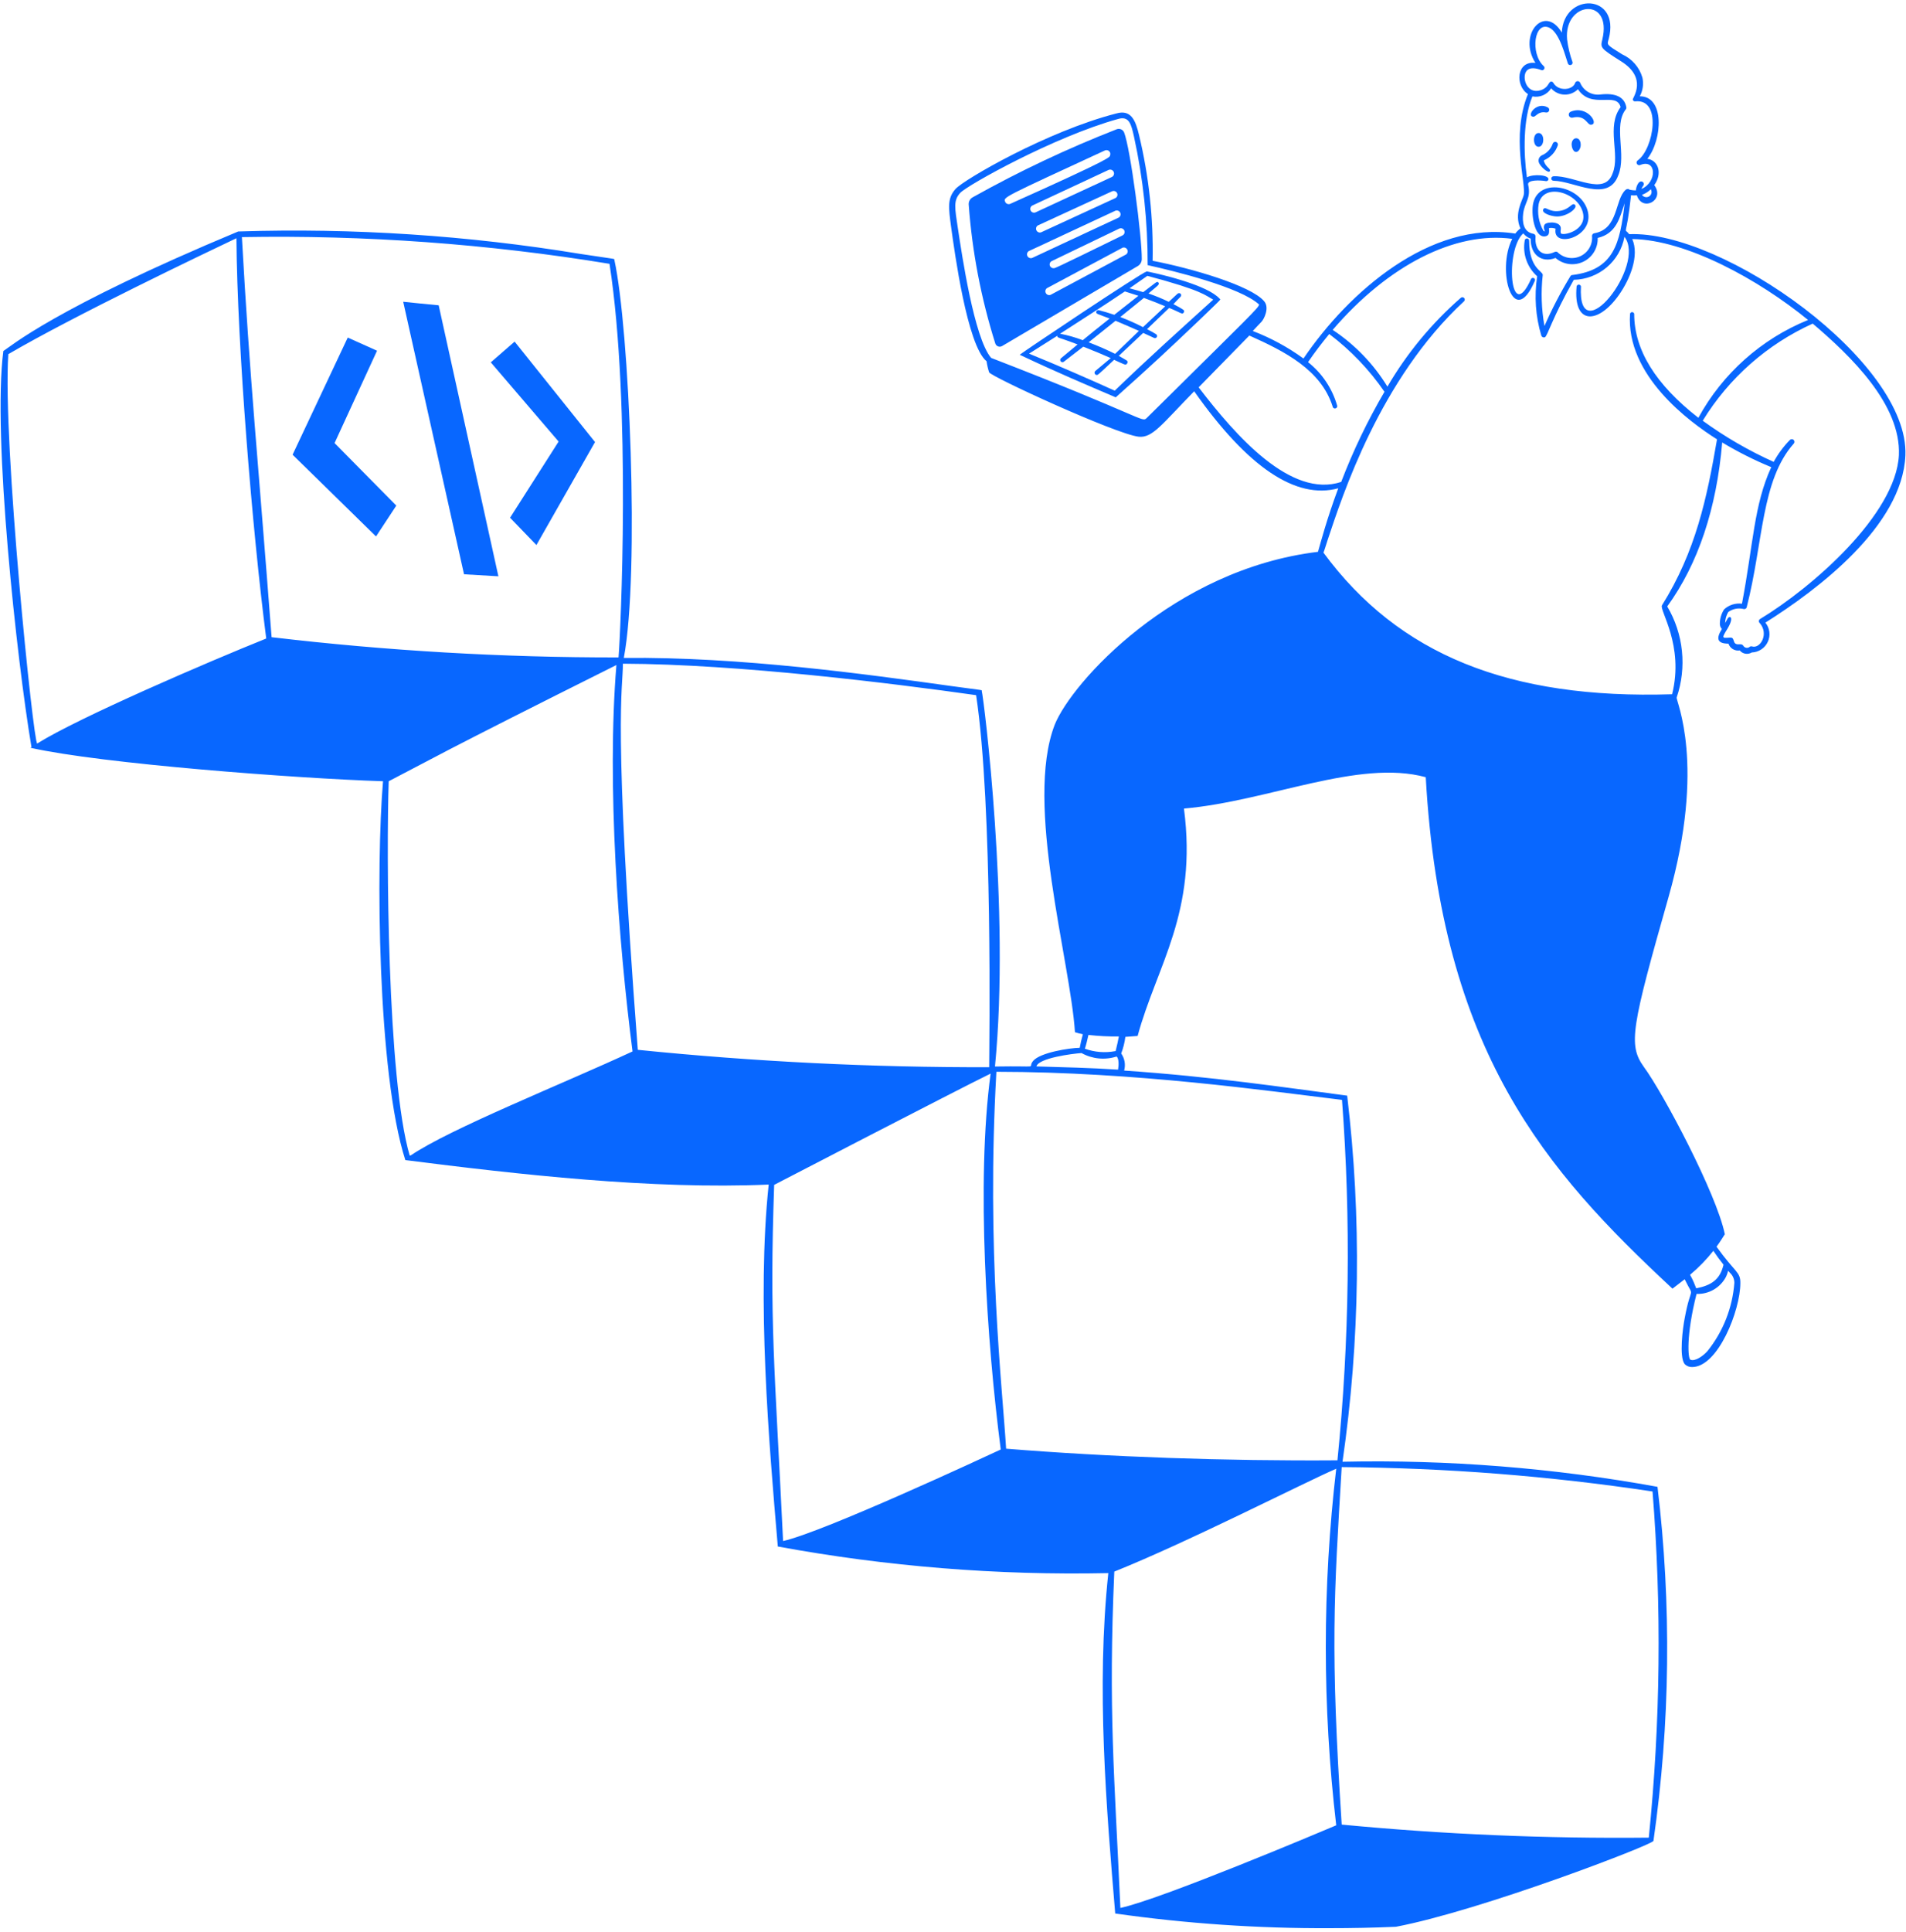 <svg width="603" height="611" viewBox="0 0 603 611" fill="none" xmlns="http://www.w3.org/2000/svg">
<path d="M155.272 114.586L162.81 108.029L188.245 139.794L169.706 172.36L161.367 163.722L176.73 139.634L155.272 114.586ZM119.285 110.908L105.846 140.114L125.379 159.884L118.964 169.64L92.567 143.793L110.015 106.749L119.285 110.908ZM157.678 182.244L146.805 181.605L127.56 95.425C127.56 95.425 138.305 96.544 138.786 96.544L157.678 182.244ZM496.866 35.348C502.158 33.077 506.135 39.443 503.28 39.443C502.062 39.443 501.58 36.244 497.539 37.204C497.3 37.264 497.047 37.233 496.83 37.118C496.612 37.002 496.445 36.811 496.362 36.58C496.278 36.349 496.283 36.095 496.376 35.867C496.469 35.64 496.644 35.455 496.866 35.348ZM489.104 35.572C489.104 34.741 489.104 35.157 489.104 35.572C486.666 35.093 485.896 36.916 485.158 36.916C482.689 36.916 485.992 31.861 489.745 34.005C489.911 34.115 490.034 34.28 490.093 34.47C490.152 34.661 490.142 34.866 490.067 35.05C489.991 35.235 489.854 35.388 489.679 35.483C489.503 35.578 489.3 35.609 489.104 35.572ZM488.43 50.927C489.071 52.975 490.707 53.294 490.322 54.126C489.937 54.958 487.307 52.783 486.826 51.311C486.703 50.897 486.729 50.454 486.899 50.057C487.069 49.66 487.372 49.334 487.756 49.136C488.558 48.804 489.28 48.308 489.877 47.68C490.474 47.051 490.932 46.305 491.22 45.489C491.248 45.382 491.296 45.281 491.362 45.193C491.429 45.104 491.512 45.03 491.607 44.973C491.703 44.917 491.808 44.88 491.918 44.864C492.028 44.848 492.139 44.854 492.247 44.881C492.354 44.909 492.455 44.957 492.544 45.023C492.633 45.089 492.708 45.172 492.764 45.267C492.821 45.362 492.858 45.468 492.874 45.577C492.89 45.686 492.884 45.798 492.856 45.905C492.508 46.962 491.939 47.933 491.188 48.755C490.436 49.576 489.518 50.23 488.494 50.671C488.494 50.671 488.398 50.863 488.43 50.927ZM497.828 44.05C497.971 43.916 498.145 43.818 498.334 43.766C498.524 43.713 498.723 43.707 498.915 43.748C499.107 43.789 499.287 43.875 499.438 44C499.589 44.125 499.708 44.285 499.784 44.465C500.554 45.841 499.784 48.048 498.598 48.048C497.411 48.048 496.609 45.169 497.828 44.05ZM486.762 42.066C488.783 42.066 488.687 46.417 486.762 46.417C484.838 46.417 484.806 42.066 486.762 42.066ZM488.27 66.154C488.943 65.035 490.002 67.21 493.402 66.698C496.801 66.186 497.283 63.851 498.277 64.779C499.271 65.707 495.903 68.458 492.632 68.458C490.739 68.458 487.532 67.37 488.27 66.154Z" fill="#0867FF"/>
<path d="M492.151 72.328C491.486 72.075 490.765 72.009 490.066 72.136C490.066 73.224 490.354 74.44 488.943 74.728C485.415 75.431 484.26 67.53 485.094 64.107C487.083 55.918 500.586 58.861 502.382 67.05C504.178 75.239 490.964 78.662 492.151 72.328ZM488.751 70.921C489.585 70.057 494.075 69.929 493.786 72.488C493.692 72.91 493.692 73.347 493.786 73.768C494.428 74.695 502.062 72.968 500.811 67.37C499.335 60.78 488.27 57.581 486.794 64.491C486.298 67.391 486.819 70.374 488.27 72.936C488.558 73.224 488.751 73.16 488.783 73.224C488.815 73.288 488.013 71.752 488.751 70.921Z" fill="#0867FF"/>
<path d="M9.911 235.987C5.388 209.179 -2.438 137.843 1.058 111.004C3.079 109.788 17.096 97.504 75.375 73.192H75.6C111.754 72.053 147.934 74.431 183.626 80.294C195.879 82.149 194.243 81.733 194.371 82.213C199.086 103.55 202.422 181.381 197.354 208.06C234.144 207.644 274.333 213.242 300.987 216.953C311.603 218.424 310.609 218.105 310.609 218.552C311.219 220.792 319.654 287.842 314.779 337.266C330.175 337.01 324.658 338.033 326.903 335.442C329.148 332.851 338.193 331.411 341.593 331.347C341.818 330.1 342.17 328.564 342.587 327.061C341.741 326.897 340.906 326.684 340.086 326.421C338.61 303.773 324.048 254.157 333.671 229.205C338.963 215.929 371.198 180.037 416.968 174.503C417.994 171.016 419.598 164.65 423.383 154.413C410.008 158.06 394.708 147.76 377.805 123.735C367.573 134.164 364.622 138.579 360.228 138.099C352.947 137.267 313.047 118.905 312.918 117.721C312.555 116.583 312.287 115.417 312.117 114.235C305.958 109.276 301.949 79.27 300.923 71.944C300.057 65.546 299.672 62.763 302.27 59.788C304.868 56.813 331.393 41.458 353.14 35.892C357.855 34.517 359.266 38.099 360.357 42.706C363.486 55.723 364.93 69.086 364.655 82.469C376.554 84.74 395.767 90.274 399.937 95.265C401.701 97.28 399.937 100.927 399.038 101.823C398.14 102.718 397.21 103.774 396.344 104.67C402.048 106.859 407.44 109.784 412.381 113.371C426.59 92.418 452.474 69.641 479.385 73.864C479.847 73.243 480.398 72.693 481.021 72.232C478.904 67.562 481.726 63.243 482.047 61.74C482.881 58.157 477.942 42.962 483.394 29.75C479.257 27.127 479.706 19.13 485.768 19.898C480.059 10.972 488.687 1.12 494.107 10.301C494.684 -2.495 512.71 -2.143 508.958 12.284C508.444 14.235 507.995 13.947 513.191 17.178C514.732 17.868 516.103 18.883 517.211 20.153C518.318 21.424 519.136 22.919 519.606 24.536C520.052 26.544 519.756 28.646 518.772 30.454C526.663 30.39 526.021 44.05 521.178 50.224C524.61 50.671 526.053 54.798 523.359 58.541C526.887 63.275 519.574 67.178 517.842 61.74C517.237 61.835 516.62 61.835 516.014 61.74C514.474 76.135 513.512 71.528 515.405 74.056C545.266 72.808 604.026 114.554 602.808 143.985C601.877 166.377 574.871 186.595 558.513 196.896C559.193 197.731 559.627 198.74 559.764 199.807C559.902 200.875 559.739 201.96 559.292 202.941C558.846 203.921 558.134 204.758 557.237 205.357C556.34 205.956 555.294 206.294 554.215 206.332C553.608 206.702 552.888 206.841 552.186 206.724C551.485 206.606 550.85 206.24 550.398 205.693C549.646 205.815 548.875 205.667 548.222 205.274C547.57 204.882 547.079 204.27 546.838 203.549C543.245 203.549 542.86 201.918 544.753 198.911C544.35 198.474 544.122 197.905 544.111 197.311C544.097 195.677 544.565 194.075 545.458 192.705C546.209 192.01 547.104 191.49 548.08 191.18C549.056 190.871 550.088 190.78 551.103 190.913C554.696 172.04 554.888 159.628 560.373 147.728C555.009 145.519 549.82 142.909 544.849 139.922C543.085 160.779 537.247 178.31 527.465 191.777C530.01 196.079 531.594 200.879 532.109 205.848C532.623 210.816 532.057 215.837 530.448 220.568C530.127 221.591 539.845 241.521 527.882 283.651C516.174 324.854 515.052 330.388 520.023 337.329C526.214 345.711 543.085 377.54 545.683 390.304C544.849 391.616 544.079 392.863 543.053 394.239C548.987 402.524 550.654 402.14 550.59 405.787C550.59 414.36 543.534 432.306 535.323 432.306C534.89 432.317 534.459 432.241 534.057 432.081C533.655 431.922 533.289 431.683 532.981 431.379C531.153 429.076 532.404 419.799 532.981 416.888C535.066 405.531 536.189 411.161 532.981 404.54L529.453 407.259C529.036 407.579 529.197 407.579 528.844 407.259C489.2 370.343 455.939 332.723 451.063 245.775C429.798 239.985 401.348 253.357 374.566 255.692C378.896 288.641 365.97 305.308 359.908 327.605L356.027 327.893C355.805 329.688 355.363 331.45 354.711 333.139C355.259 333.915 355.626 334.803 355.787 335.738C355.948 336.673 355.898 337.632 355.642 338.545C383.707 340.465 406.191 343.855 426.206 346.479C430.786 384.967 430.29 423.889 424.73 462.249C458.132 461.543 491.519 464.201 524.385 470.182C528.855 507.399 528.424 545.04 523.102 582.145C522.91 583.329 468.576 604.186 441.633 609.305C434.384 609.624 427.424 609.752 420.753 609.752C398.025 609.858 375.32 608.308 352.819 605.114C350.061 572.069 346.757 533.777 350.638 497.469C315.588 498.212 280.553 495.393 246.075 489.056C243.253 456.203 239.372 410.777 243.189 374.597C206.143 376.197 163.933 371.398 128.234 366.856C119.381 339.377 118.932 273.414 121.177 247.055C93.657 246.159 32.075 241.521 9.622 236.467C10.039 236.243 9.975 236.371 9.911 235.987ZM85.927 201.502C122.354 205.808 159.005 207.945 195.686 207.9C196.296 200.83 199.76 128.246 192.832 83.429C154.399 77.119 115.473 74.292 76.53 74.983C79.031 119.961 81.501 143.761 85.927 201.502ZM201.78 331.987C238.717 335.739 275.823 337.575 312.951 337.489C312.951 330.868 314.137 254.956 308.813 219.832C282.608 216.121 233.662 210.011 197.066 209.883C197.098 217.977 193.794 227.382 201.78 331.987ZM318.307 458.122C350.702 460.745 387.877 462.057 423.126 461.801C426.936 423.922 427.419 385.784 424.57 347.822C400.963 344.975 359.33 338.961 315.228 338.929C312.02 395.454 317.12 438.736 318.307 458.122ZM424.473 463.944C422.004 505.275 420.849 521.045 424.473 576.995C456.762 580.082 489.192 581.46 521.627 581.122C525.327 544.742 525.724 508.104 522.814 471.654C490.259 466.754 457.396 464.177 424.473 463.944ZM354.455 603.354C367.285 600.603 417.706 579.362 422.741 577.219C418.345 539.759 418.345 501.916 422.741 464.456C412.606 468.839 375.849 487.648 352.53 496.989C350.606 541.071 352.595 561.608 354.455 603.354ZM247.743 487.328C260.573 484.449 311.603 460.713 316.607 458.378C312.213 424.725 308.781 373.734 313.4 339.505C302.462 344.847 244.921 374.693 244.921 374.693C243.413 418.423 245.049 431.219 247.743 487.328ZM129.934 365.384C142.346 356.939 178.302 342.64 200.113 332.499C195.654 297.886 191.902 247.919 195.013 210.299C136.894 239.346 136.381 240.145 122.974 247.055C122.236 269.448 122.46 341.04 129.613 365.416L129.934 365.384ZM11.771 235.123C24.794 226.966 65.753 209.339 84.228 201.918C79.833 168.009 75.054 109.468 74.798 75.335C64.951 80.006 23.479 99.807 2.63 111.995C0.77 139.826 10.585 235.123 11.771 235.123ZM353.717 338.257C353.974 336.786 354.006 334.77 353.268 334.099C351.442 334.686 349.515 334.893 347.606 334.706C345.697 334.519 343.846 333.942 342.17 333.011C339.252 333.203 328.571 334.578 327.897 337.234C336.557 337.489 345.025 337.681 353.717 338.257ZM352.947 332.403C353.364 330.74 353.781 328.82 353.974 327.765C350.76 327.802 347.546 327.641 344.351 327.285C343.999 328.82 343.614 330.484 343.229 331.635C346.298 332.75 349.611 333.015 352.819 332.403H352.947ZM546.773 193.537C546.149 194.595 545.807 195.796 545.779 197.023L546.613 195.552C547.126 194.656 548.987 194.912 546.228 199.295C545.843 199.903 545.073 201.15 545.234 201.438C545.394 201.726 545.523 201.758 547.351 201.63C549.179 201.502 547.704 204.029 550.334 203.741C550.847 203.741 551.2 203.741 551.488 204.157C551.658 204.463 551.939 204.692 552.272 204.799C552.606 204.906 552.968 204.882 553.285 204.733C553.605 204.541 553.734 204.285 554.247 204.413C556.909 205.277 559.699 200.478 556.749 197.055C556.655 196.98 556.579 196.886 556.527 196.778C556.475 196.67 556.448 196.551 556.448 196.432C556.448 196.312 556.475 196.194 556.527 196.086C556.579 195.978 556.655 195.883 556.749 195.808C573.395 185.763 599.793 162.667 600.755 143.921C601.428 127.926 585.584 112.603 573.491 102.334C559.071 108.867 546.948 119.565 538.691 133.044C545.706 138.143 553.23 142.506 561.143 146.064C562.514 143.537 564.231 141.212 566.243 139.154C566.316 139.072 566.405 139.006 566.505 138.958C566.605 138.911 566.713 138.883 566.823 138.877C566.933 138.871 567.043 138.887 567.147 138.924C567.251 138.96 567.347 139.017 567.429 139.09C567.512 139.164 567.578 139.253 567.626 139.352C567.674 139.451 567.701 139.559 567.707 139.669C567.713 139.779 567.697 139.889 567.661 139.993C567.624 140.097 567.567 140.192 567.494 140.274C557.166 151.918 557.871 171.4 552.643 191.873C552.636 191.984 552.605 192.093 552.553 192.192C552.501 192.29 552.429 192.377 552.341 192.446C552.254 192.516 552.153 192.566 552.044 192.594C551.936 192.622 551.823 192.627 551.713 192.609C550.872 192.389 549.993 192.358 549.139 192.519C548.284 192.679 547.476 193.027 546.773 193.537ZM512.197 93.249C505.59 102.622 497.635 102.846 498.79 90.562C498.824 90.405 498.911 90.264 499.037 90.164C499.162 90.063 499.318 90.008 499.48 90.008C499.641 90.008 499.797 90.063 499.923 90.164C500.048 90.264 500.135 90.405 500.169 90.562C498.982 111.547 520.953 83.909 513.929 74.887C513.235 78.649 511.26 82.057 508.338 84.534C505.416 87.011 501.726 88.406 497.892 88.483C491.028 100.607 489.585 106.301 488.751 106.653C488.643 106.694 488.529 106.713 488.414 106.709C488.299 106.706 488.186 106.679 488.082 106.632C487.977 106.584 487.884 106.516 487.806 106.432C487.728 106.348 487.667 106.249 487.628 106.141C485.804 100.056 485.355 93.643 486.313 87.363C484.753 85.973 483.573 84.211 482.882 82.241C482.192 80.272 482.015 78.16 482.368 76.103C482.368 75.916 482.442 75.737 482.575 75.605C482.707 75.473 482.886 75.399 483.074 75.399C483.261 75.399 483.44 75.473 483.572 75.605C483.705 75.737 483.779 75.916 483.779 76.103C483.779 84.996 488.141 85.7 488.077 86.948C487.476 92.33 487.66 97.772 488.622 103.102C491 97.667 493.743 92.398 496.833 87.331C496.887 87.232 496.965 87.147 497.061 87.086C497.156 87.024 497.265 86.987 497.379 86.98C510.658 85.348 512.486 76.999 513.993 64.267C512.422 68.873 511.395 73.864 505.461 75.239C505.518 76.805 505.114 78.353 504.299 79.692C503.484 81.031 502.294 82.104 500.876 82.777C499.458 83.45 497.873 83.695 496.317 83.481C494.761 83.267 493.301 82.604 492.119 81.573C487.756 83.269 484.164 80.582 484.26 75.463C483.336 75.144 482.523 74.567 481.919 73.8C476.113 78.822 477.653 103.262 484.389 88.195C484.474 88.057 484.608 87.954 484.764 87.906C484.92 87.858 485.088 87.869 485.237 87.935C485.386 88.001 485.505 88.12 485.573 88.267C485.642 88.415 485.654 88.583 485.607 88.739C478.84 104.574 473.323 85.54 478.423 75.527C460.365 73.096 439.196 83.844 421.619 104.318C428.636 108.968 434.548 115.093 438.939 122.264C445.103 111.709 452.946 102.223 462.161 94.177C462.235 94.112 462.321 94.062 462.414 94.03C462.507 93.998 462.605 93.985 462.703 93.99C462.802 93.996 462.898 94.022 462.986 94.065C463.075 94.108 463.154 94.168 463.219 94.241C463.285 94.315 463.335 94.4 463.367 94.493C463.399 94.586 463.413 94.684 463.407 94.782C463.401 94.88 463.375 94.976 463.332 95.064C463.289 95.153 463.229 95.232 463.155 95.297C436.501 119.961 424.666 156.877 420.015 170.792C419.438 172.551 419.021 173.991 418.7 174.759C442.435 207.004 477.493 221.176 529.004 219.544C532.885 204.029 524.867 192.897 525.797 191.425C536.478 174.343 540.006 157.58 543.213 138.93C534.329 133.332 514.346 118.617 515.693 99.231C515.726 99.082 515.81 98.949 515.929 98.853C516.049 98.757 516.198 98.705 516.351 98.705C516.504 98.705 516.653 98.757 516.772 98.853C516.892 98.949 516.975 99.082 517.008 99.231C517.008 110.716 523.84 121.624 537.311 132.117C544.963 118.127 557.221 107.201 572.016 101.183C556.364 88.387 533.527 75.847 516.399 75.591C518.708 80.901 515.661 88.323 512.197 93.249ZM515.405 59.948C516.106 60.13 516.829 60.216 517.554 60.204C517.554 59.34 518.195 57.517 519.061 57.389C519.229 57.357 519.403 57.378 519.559 57.448C519.716 57.518 519.846 57.634 519.934 57.781C520.022 57.928 520.062 58.098 520.049 58.268C520.036 58.438 519.971 58.6 519.863 58.733C519.62 59.038 519.435 59.385 519.318 59.756C524.321 57.581 524.097 50.16 518.997 52.143C518.801 52.249 518.571 52.273 518.358 52.21C518.144 52.147 517.965 52.002 517.858 51.807C517.752 51.612 517.728 51.383 517.791 51.17C517.854 50.957 517.999 50.777 518.195 50.671C523.102 47.12 525.925 31.126 517.329 32.053C517.238 32.067 517.145 32.062 517.056 32.038C516.968 32.014 516.884 31.973 516.812 31.916C516.74 31.859 516.681 31.788 516.637 31.707C516.593 31.626 516.567 31.537 516.559 31.446C516.559 30.87 521.306 24.696 512.903 19.418C506.231 15.195 506.295 15.131 506.937 12.444C510.144 -1.12 494.717 0.448 495.775 12.444C496.079 14.911 496.66 17.336 497.507 19.674C497.542 19.862 497.506 20.056 497.404 20.219C497.303 20.382 497.144 20.501 496.96 20.553C496.775 20.605 496.577 20.587 496.405 20.501C496.234 20.415 496.1 20.268 496.032 20.089C495.294 18.074 493.466 10.301 490.162 8.765C485.351 6.558 484.1 16.826 488.27 20.793C488.444 20.899 488.569 21.07 488.617 21.268C488.665 21.466 488.633 21.675 488.526 21.849C488.42 22.023 488.249 22.147 488.05 22.195C487.852 22.243 487.642 22.211 487.468 22.105C485.062 21.209 483.362 21.465 482.689 22.84C481.598 25.08 483.202 29.75 487.307 28.567C489.745 27.863 489.905 26.103 490.515 25.848C490.678 25.786 490.858 25.785 491.023 25.843C491.187 25.902 491.325 26.017 491.413 26.167C492.952 28.983 497.635 28.567 498.341 26.167C498.41 26.018 498.521 25.891 498.661 25.802C498.8 25.714 498.962 25.667 499.127 25.667C499.292 25.667 499.454 25.714 499.593 25.802C499.732 25.891 499.843 26.018 499.913 26.167C500.419 27.407 501.324 28.444 502.485 29.115C503.646 29.787 504.997 30.055 506.328 29.878C511.139 29.334 513.929 30.678 514.506 33.877C514.534 33.999 514.535 34.125 514.507 34.247C514.479 34.369 514.424 34.483 514.346 34.581C510.337 39.667 514.635 48.944 511.973 55.438C508.765 64.235 498.02 57.261 491.573 57.165C490.483 57.165 490.547 55.758 491.573 55.726C498.277 55.534 507.61 62.124 510.176 54.83C512.678 48.848 508.06 40.051 512.71 33.877C511.363 28.791 503.569 34.773 499.207 28.215C498.647 28.778 497.976 29.22 497.237 29.513C496.497 29.806 495.705 29.943 494.91 29.916C494.115 29.889 493.334 29.698 492.616 29.356C491.899 29.014 491.26 28.527 490.739 27.927C490.129 28.905 489.234 29.674 488.173 30.131C487.113 30.588 485.938 30.712 484.806 30.486C481.823 37.684 481.983 48.432 483.074 56.078C485.03 54.926 490.419 55.278 489.841 56.877C489.765 57.033 489.637 57.156 489.478 57.226C489.32 57.297 489.142 57.309 488.975 57.261C487.339 56.973 483.138 56.781 483.458 58.413C484.453 62.731 482.336 63.883 481.887 67.53C481.566 70.121 481.887 73.352 485.094 73.928C485.304 73.96 485.494 74.07 485.625 74.236C485.756 74.403 485.819 74.613 485.8 74.823C485.447 79.078 487.981 81.477 491.766 79.718C491.912 79.634 492.078 79.589 492.247 79.589C492.416 79.589 492.582 79.634 492.728 79.718C493.66 80.654 494.86 81.28 496.162 81.51C497.465 81.74 498.807 81.562 500.005 81.002C501.202 80.441 502.197 79.525 502.852 78.379C503.507 77.233 503.791 75.913 503.665 74.6C503.663 74.399 503.733 74.205 503.863 74.052C503.992 73.9 504.173 73.799 504.371 73.768C512.133 72.424 510.786 63.211 514.282 60.044C514.422 59.925 514.587 59.84 514.765 59.796C514.943 59.752 515.129 59.749 515.308 59.788L515.405 59.948ZM522.172 59.948C521.396 60.679 520.48 61.245 519.478 61.612C519.596 61.792 519.748 61.948 519.927 62.07C520.105 62.192 520.306 62.278 520.517 62.322C520.729 62.367 520.947 62.369 521.159 62.33C521.372 62.29 521.574 62.209 521.755 62.092C521.936 61.974 522.093 61.822 522.215 61.644C522.337 61.466 522.423 61.266 522.468 61.055C522.512 60.844 522.515 60.627 522.475 60.415C522.435 60.203 522.354 60.001 522.236 59.82L522.172 59.948ZM422.998 128.15C423.041 128.248 423.062 128.354 423.06 128.461C423.057 128.568 423.032 128.673 422.984 128.769C422.937 128.866 422.869 128.95 422.786 129.017C422.702 129.085 422.605 129.133 422.501 129.159C422.397 129.185 422.289 129.188 422.183 129.168C422.078 129.148 421.978 129.105 421.891 129.042C421.804 128.98 421.732 128.899 421.679 128.806C421.627 128.712 421.595 128.609 421.587 128.502C417.93 116.986 406.512 111.132 395.254 106.109C393.939 107.485 379.216 122.488 379.216 122.488C391.02 137.907 408.436 157.676 424.313 152.398C428.088 142.539 432.669 133.006 438.009 123.895C433.206 116.908 427.303 110.74 420.528 105.629C418.187 108.476 415.91 111.451 413.825 114.522C418.226 118.005 421.432 122.768 422.998 128.15ZM353.749 37.62C333.574 43.186 305.958 58.605 303.777 61.004C301.596 63.403 302.045 65.611 303.072 72.36C304.29 80.326 308.171 106.877 313.56 113.179C361.96 131.893 361.255 133.716 362.762 132.213C396.376 98.976 397.948 97.568 398.365 96.32C392.399 90.786 371.166 85.636 363.083 83.844C363.128 70.175 361.676 56.541 358.753 43.186C357.887 39.315 357.245 36.596 353.749 37.62ZM536.574 407.419C541.353 406.491 544.175 404.699 545.266 399.933C544.143 398.525 543.053 397.054 542.058 395.55C539.866 398.323 537.394 400.864 534.681 403.132C535.644 404.827 536.221 406.363 536.638 407.419H536.574ZM536.734 409.178C533.366 422.486 534.04 429.683 534.778 429.971C536.125 430.643 538.755 428.884 540.198 427.252C545.14 421.081 548.102 413.567 548.698 405.691C548.699 405.089 548.574 404.494 548.331 403.943C548.088 403.392 547.732 402.898 547.287 402.492C546.389 401.501 547.03 401.628 546.068 403.74C545.193 405.425 543.859 406.829 542.219 407.791C540.579 408.753 538.7 409.234 536.798 409.178H536.734Z" fill="#0867FF"/>
<path d="M362.794 85.828C368.247 86.915 382.039 90.274 385.792 94.401C386.209 94.881 387.01 93.889 379.89 100.799C369.113 111.036 364.943 114.97 352.979 125.655C343.55 121.624 334.857 117.977 322.605 112.187C323.952 111.068 360.838 86.404 362.794 85.828ZM352.659 123.544C364.238 112.411 372.128 105.373 383.835 94.753C381.365 93.473 380.628 91.906 362.987 87.235L357.342 91.17C358.817 91.554 360.549 92.034 361.672 92.386C366.226 88.931 365.681 89.187 366.354 89.187C366.996 89.987 366.739 89.891 363.339 92.802C365.553 93.569 367.766 94.465 369.754 95.457L372.481 92.93C373.218 92.258 374.149 93.186 373.443 93.889C372.737 94.593 371.807 95.553 371.23 96.192C372.417 96.768 373.507 97.376 374.437 98.016C374.555 98.135 374.621 98.296 374.621 98.464C374.621 98.631 374.555 98.792 374.437 98.912C373.956 99.519 373.667 98.912 369.883 97.376L362.89 104.094C364.013 104.67 364.911 105.15 365.713 105.661C365.791 105.703 365.86 105.76 365.916 105.829C365.972 105.897 366.013 105.976 366.039 106.061C366.064 106.146 366.072 106.234 366.063 106.322C366.054 106.41 366.028 106.495 365.986 106.573C365.944 106.651 365.886 106.719 365.818 106.775C365.749 106.831 365.67 106.873 365.585 106.898C365.5 106.923 365.411 106.931 365.323 106.922C365.235 106.913 365.149 106.887 365.072 106.845L361.672 105.278L353.942 112.539C354.904 113.051 355.738 113.563 356.54 114.043C356.604 114.105 356.655 114.18 356.689 114.262C356.724 114.345 356.742 114.433 356.742 114.522C356.742 114.612 356.724 114.7 356.689 114.783C356.655 114.865 356.604 114.94 356.54 115.002C356.123 115.61 355.802 115.29 352.466 113.787C347.334 118.585 347.366 118.585 346.949 118.585C346.811 118.571 346.68 118.518 346.571 118.432C346.462 118.347 346.379 118.232 346.332 118.102C346.285 117.972 346.276 117.831 346.306 117.696C346.336 117.56 346.403 117.436 346.5 117.338L351.408 113.243C348.714 112.059 346.468 111.1 342.716 109.628L336.557 114.395C336.408 114.509 336.22 114.56 336.034 114.536C335.847 114.512 335.678 114.415 335.563 114.267C335.448 114.118 335.397 113.93 335.421 113.744C335.445 113.558 335.542 113.389 335.691 113.275L340.919 108.924C334.505 106.461 334.505 106.941 334.505 106.173L325.556 111.835C334.408 115.418 346.404 120.696 352.659 123.544ZM335.371 105.533C337.821 106.005 340.225 106.691 342.555 107.581C347.046 103.87 345.314 105.341 351.055 100.735C347.302 99.263 346.565 99.296 346.853 98.496C346.904 98.349 347.008 98.226 347.143 98.149C347.279 98.073 347.438 98.048 347.591 98.08C349.259 98.496 350.798 98.976 352.53 99.551L360.164 93.537L355.866 92.162C349.612 96.384 342.234 101.119 335.371 105.533ZM354.423 100.255C356.86 101.183 359.266 102.239 361.607 103.454C363.628 101.599 365.488 99.775 368.632 96.864C366.226 95.841 364.206 95.073 361.896 94.209L354.423 100.255ZM344.416 108.253C347.281 109.34 350.071 110.556 352.787 111.899L360.324 104.638C357.759 103.486 355.321 102.462 352.915 101.439L344.416 108.253ZM307.754 62.38C322.413 54.181 337.621 46.999 353.268 40.883C353.491 40.794 353.73 40.751 353.97 40.755C354.21 40.758 354.447 40.809 354.667 40.904C354.888 40.999 355.087 41.136 355.255 41.309C355.422 41.48 355.553 41.684 355.642 41.906C357.63 47.025 361.287 74.791 361.223 81.989C361.21 82.422 361.089 82.845 360.871 83.22C360.652 83.594 360.343 83.908 359.972 84.132L317.024 109.436C316.833 109.547 316.619 109.614 316.398 109.631C316.177 109.648 315.955 109.616 315.749 109.536C315.543 109.456 315.357 109.331 315.206 109.169C315.054 109.008 314.941 108.815 314.875 108.604C310.384 94.347 307.564 79.619 306.471 64.715C306.434 64.243 306.536 63.771 306.764 63.356C306.992 62.942 307.336 62.602 307.754 62.38ZM350.702 53.742L326.646 64.971C326.503 65.036 326.374 65.128 326.267 65.243C326.159 65.358 326.076 65.493 326.021 65.64C325.966 65.787 325.94 65.943 325.946 66.1C325.951 66.257 325.988 66.411 326.053 66.554C326.118 66.697 326.211 66.826 326.326 66.933C326.441 67.04 326.576 67.123 326.724 67.178C326.871 67.233 327.028 67.258 327.185 67.253C327.343 67.248 327.497 67.211 327.641 67.146L351.729 55.982C352.026 55.846 352.258 55.598 352.372 55.292C352.486 54.986 352.474 54.647 352.338 54.35C352.202 54.053 351.953 53.822 351.646 53.708C351.34 53.594 351 53.607 350.702 53.742ZM353.428 61.1C353.295 60.808 353.052 60.581 352.752 60.467C352.452 60.353 352.118 60.362 351.825 60.492L328.314 71.305C328.072 71.466 327.895 71.71 327.817 71.99C327.739 72.27 327.764 72.57 327.889 72.833C328.013 73.096 328.228 73.306 328.494 73.425C328.761 73.544 329.061 73.563 329.341 73.48L352.819 62.667C352.963 62.605 353.093 62.515 353.201 62.402C353.31 62.289 353.395 62.156 353.451 62.01C353.508 61.865 353.535 61.709 353.531 61.553C353.527 61.397 353.492 61.243 353.428 61.1ZM354.07 72.296L332.805 82.533C332.546 82.642 332.334 82.839 332.207 83.089C332.08 83.34 332.046 83.626 332.112 83.899C332.177 84.172 332.337 84.413 332.564 84.578C332.791 84.744 333.069 84.824 333.35 84.804C333.767 84.804 332.484 85.54 355.128 74.44C355.413 74.3 355.631 74.052 355.733 73.752C355.835 73.453 355.814 73.124 355.674 72.84C355.533 72.556 355.286 72.339 354.985 72.237C354.684 72.135 354.355 72.156 354.07 72.296ZM332.356 93.249L356.283 80.454C356.516 80.278 356.679 80.025 356.74 79.74C356.802 79.455 356.759 79.157 356.619 78.901C356.479 78.645 356.251 78.448 355.978 78.345C355.704 78.243 355.403 78.242 355.128 78.342L331.201 91.138C330.968 91.314 330.805 91.567 330.744 91.852C330.682 92.137 330.725 92.435 330.865 92.691C331.005 92.947 331.232 93.144 331.506 93.246C331.78 93.349 332.081 93.35 332.356 93.249ZM326.55 81.573L353.974 68.778C354.216 68.616 354.393 68.373 354.471 68.092C354.549 67.812 354.523 67.513 354.399 67.249C354.275 66.986 354.06 66.776 353.794 66.657C353.527 66.538 353.227 66.519 352.947 66.602L325.492 79.398C325.236 79.557 325.048 79.804 324.964 80.093C324.881 80.381 324.907 80.691 325.039 80.961C325.17 81.231 325.398 81.443 325.677 81.556C325.956 81.669 326.267 81.675 326.55 81.573ZM318.018 63.883C318.163 64.163 318.409 64.379 318.707 64.486C319.004 64.592 319.331 64.583 319.622 64.459C352.819 49.584 350.959 49.744 351.215 49.072C351.29 48.85 351.299 48.61 351.24 48.383C351.182 48.156 351.059 47.951 350.886 47.792C350.713 47.633 350.497 47.527 350.266 47.488C350.034 47.448 349.796 47.476 349.58 47.568C317.537 62.38 317.281 62.38 318.018 63.787V63.883Z" fill="#0867FF"/>
</svg>
